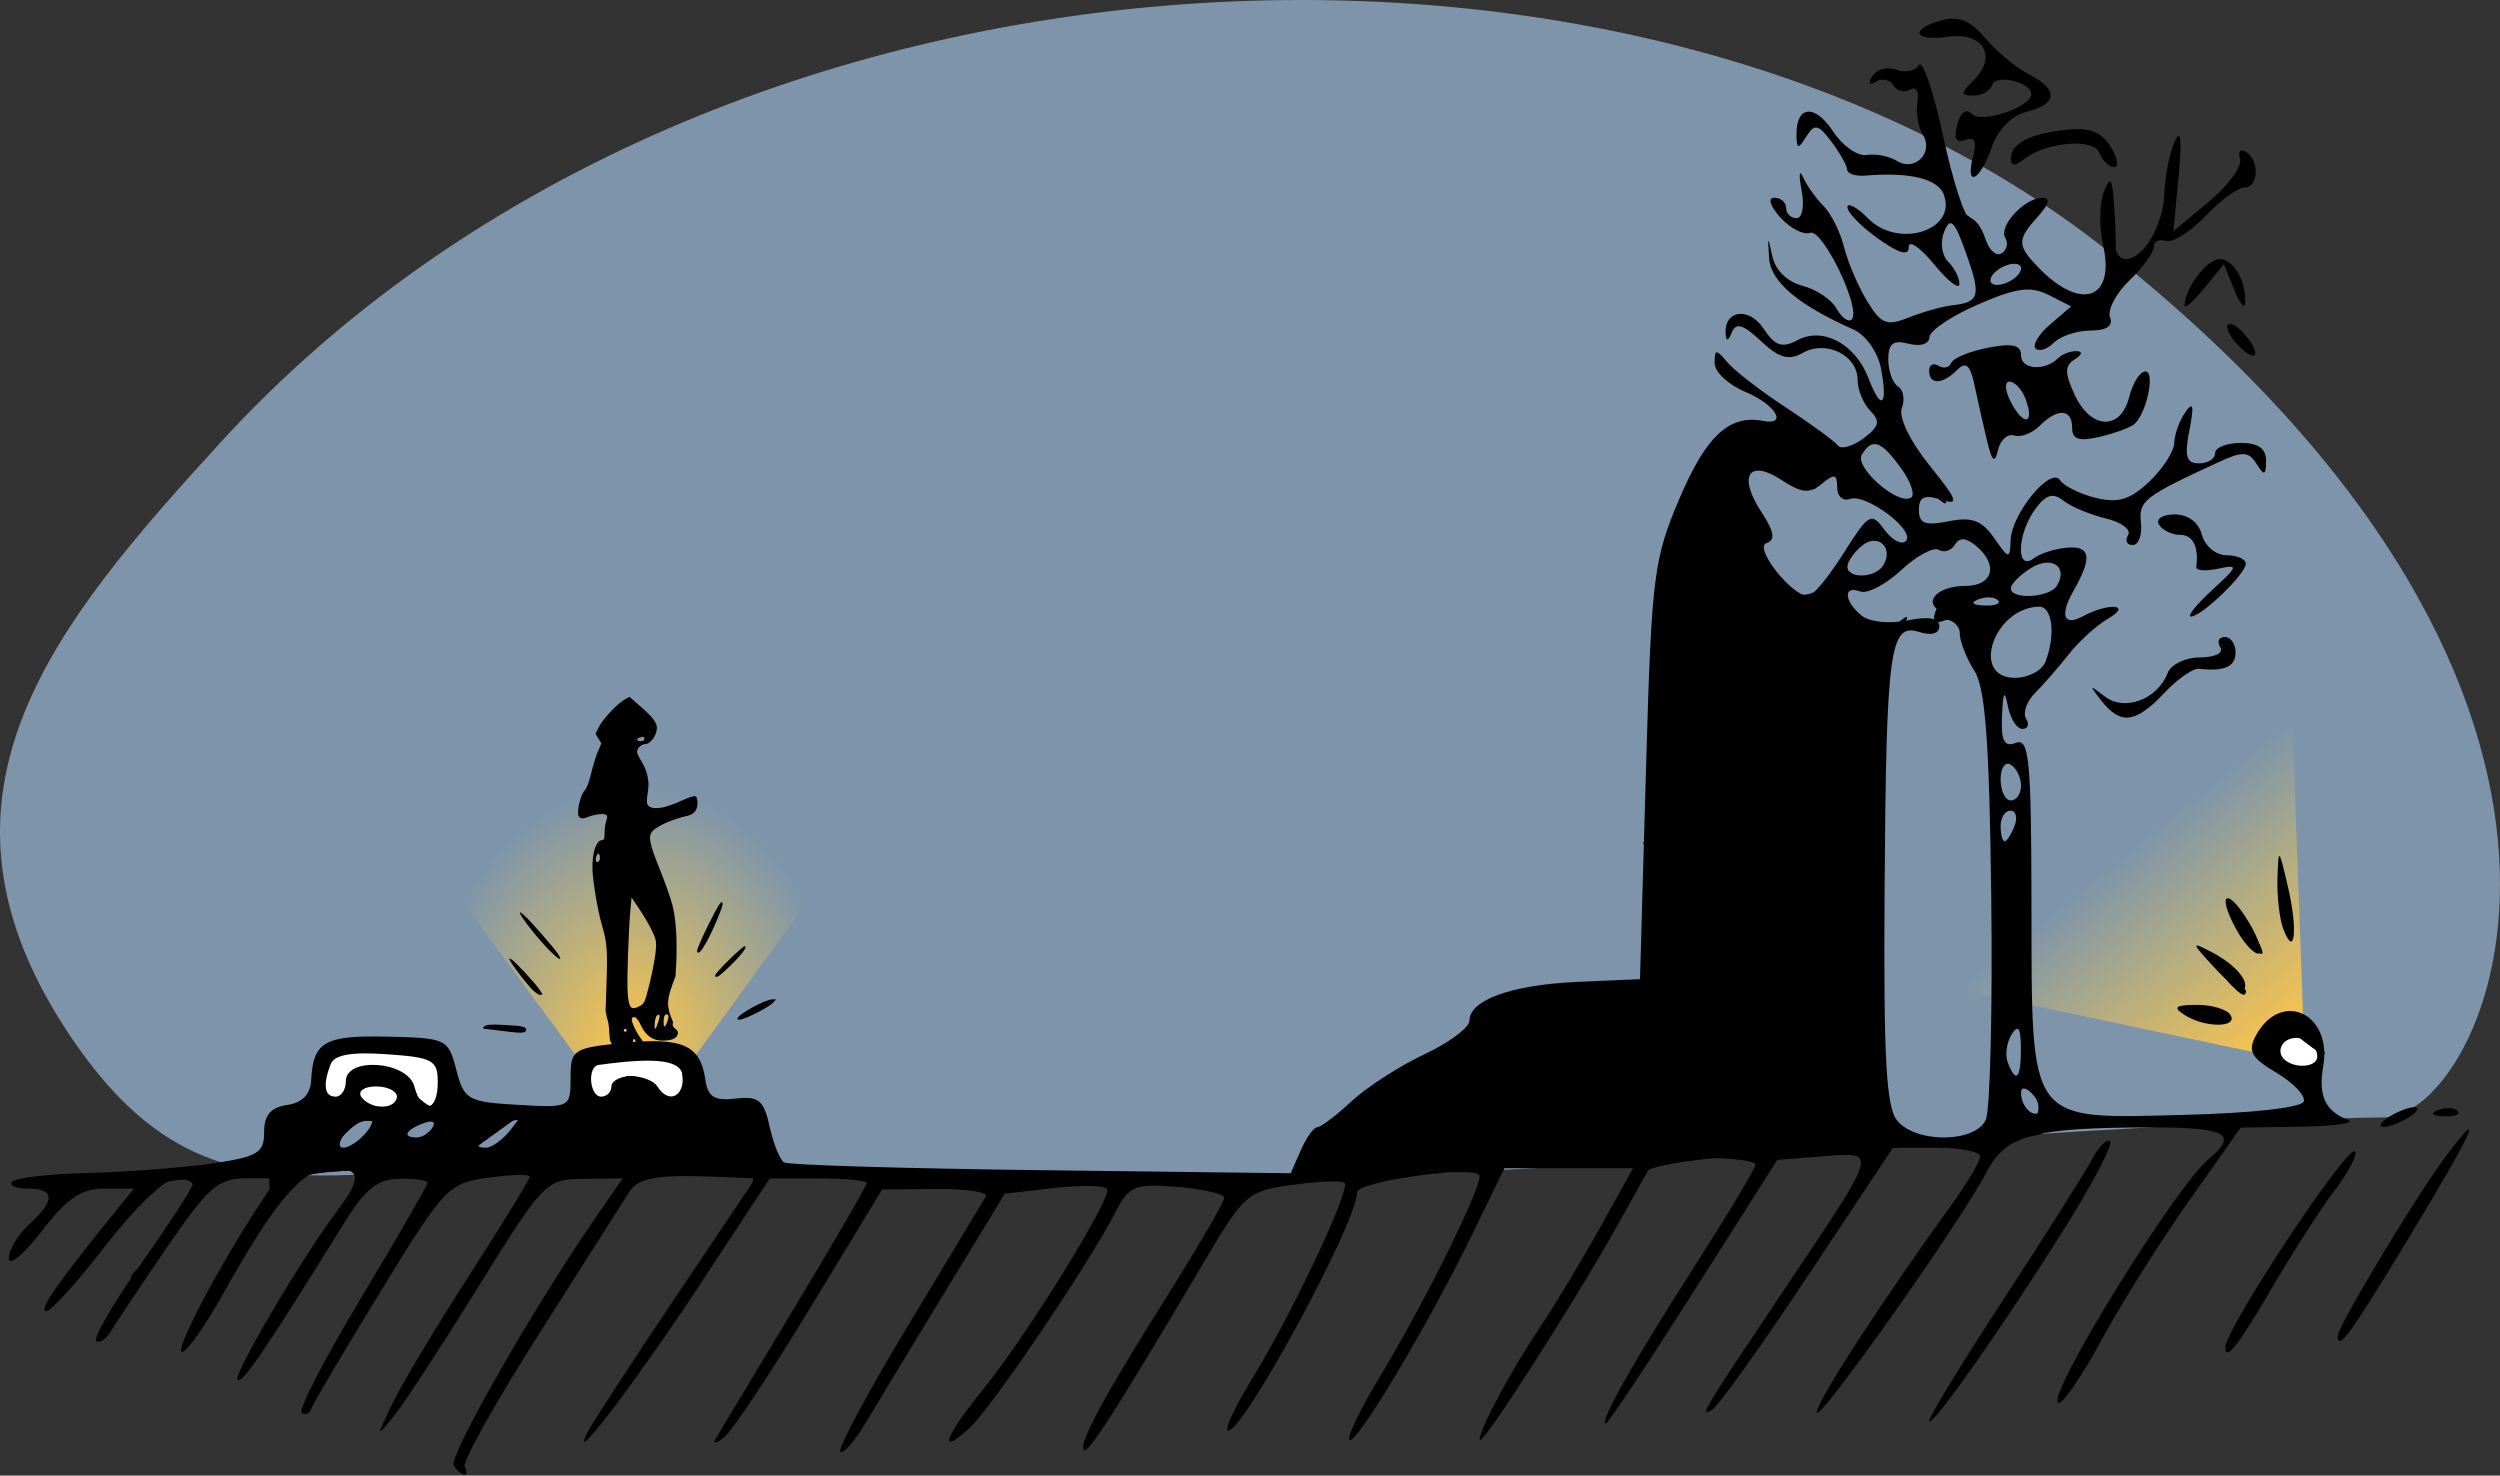 <?xml version="1.0" encoding="UTF-8" standalone="no"?>
<svg
   xmlns:dc="http://purl.org/dc/elements/1.1/"
   xmlns:cc="http://creativecommons.org/ns#"
   xmlns:rdf="http://www.w3.org/1999/02/22-rdf-syntax-ns#"
   xmlns:svg="http://www.w3.org/2000/svg"
   xmlns="http://www.w3.org/2000/svg"
   xmlns:xlink="http://www.w3.org/1999/xlink"
   xmlns:sodipodi="http://sodipodi.sourceforge.net/DTD/sodipodi-0.dtd"
   xmlns:inkscape="http://www.inkscape.org/namespaces/inkscape"
   version="1.1"
   id="svg2"
   viewBox="0 0 1050.692 620.159"
   height="175.023mm"
   width="296.529mm"
   inkscape:version="0.91 r13725"
   sodipodi:docname="grande-config.svg"
   inkscape:export-filename="/Users/julienlafosse/Documents/Travail/2015-2016/Foule Complexe/Plaquette Step up/grandeconfig5.png"
   inkscape:export-xdpi="300"
   inkscape:export-ydpi="300">
  <rect x="0" y="0" width="1050.692" height="620.159" fill="#333333" stroke="none"/>
  <sodipodi:namedview
     pagecolor="#ffffff"
     bordercolor="#666666"
     borderopacity="1"
     objecttolerance="10"
     gridtolerance="10"
     guidetolerance="10"
     inkscape:pageopacity="0"
     inkscape:pageshadow="2"
     inkscape:window-width="1280"
     inkscape:window-height="980"
     id="namedview10"
     showgrid="false"
     inkscape:zoom="0.52"
     inkscape:cx="582.71516"
     inkscape:cy="403.73744"
     inkscape:window-x="1"
     inkscape:window-y="0"
     inkscape:window-maximized="0"
     inkscape:current-layer="layer3"
     fit-margin-top="0"
     fit-margin-left="0"
     fit-margin-right="0"
     fit-margin-bottom="0" />
  <defs
     id="defs4">
    <linearGradient
       inkscape:collect="always"
       id="linearGradient4158">
      <stop
         style="stop-color:#ffc448;stop-opacity:1"
         offset="0"
         id="stop4160" />
      <stop
         style="stop-color:#f7d150;stop-opacity:0"
         offset="1"
         id="stop4162" />
    </linearGradient>
    <linearGradient
       inkscape:collect="always"
       id="linearGradient4175">
      <stop
         style="stop-color:#000000;stop-opacity:0"
         offset="0"
         id="stop4177" />
      <stop
         style="stop-color:#000000;stop-opacity:0"
         offset="1"
         id="stop4179" />
    </linearGradient>
    <linearGradient
       inkscape:collect="always"
       xlink:href="#linearGradient4158"
       id="linearGradient4163"
       x1="970.781"
       y1="495.881"
       x2="903.489"
       y2="412.311"
       gradientUnits="userSpaceOnUse" />
    <radialGradient
       inkscape:collect="always"
       xlink:href="#linearGradient4175"
       id="radialGradient4181"
       cx="46.144"
       cy="373.817"
       fx="46.144"
       fy="373.817"
       r="90.315"
       gradientTransform="matrix(0.665,0.036,-0.036,0.667,111.761,138.409)"
       gradientUnits="userSpaceOnUse" />
    <radialGradient
       inkscape:collect="always"
       xlink:href="#linearGradient4158"
       id="radialGradient4183"
       cx="272.279"
       cy="526.255"
       fx="272.279"
       fy="526.255"
       r="91.041"
       gradientTransform="matrix(0.968,0.026,-0.033,1.222,26.012,-151.012)"
       gradientUnits="userSpaceOnUse" />
  </defs>
  <g
     inkscape:groupmode="layer"
     id="layer3"
     inkscape:label="color"
     transform="translate(-6.368,-57.528)">
    <path
       style="fill:#7d94ab;fill-opacity:1;fill-rule:evenodd;stroke:none;stroke-width:1px;stroke-linecap:butt;stroke-linejoin:miter;stroke-opacity:1"
       d="m 236.999,548.604 c 100.423,0 273.151,10.712 453.913,-2.678 124.364,-9.212 271.792,-18.714 317.337,-18.746 42.907,-0.03 125,-172.971 -116.432,-364.466 C 691.724,4.008 303.036,20.134 98.907,243.632 29.452,319.677 -29.795,390.275 32.864,488.305 c 56.594,88.542 110.626,57.234 204.135,60.299 z"
       id="path4333"
       inkscape:connector-curvature="0"
       sodipodi:nodetypes="csssssc"
       inkscape:export-xdpi="300"
       inkscape:export-ydpi="300" />
    <path
       style="fill:#ffffff;fill-opacity:1;fill-rule:evenodd;stroke:#000000;stroke-width:1px;stroke-linecap:butt;stroke-linejoin:miter;stroke-opacity:1"
       d="m 131.016,528.854 c 0,0 9.358,-4.011 10.695,-12.032 1.337,-8.021 -1.337,-18.717 6.684,-18.717 8.021,0 42.781,1.337 42.781,1.337 l 6.684,22.727 54.813,4.011 0,-22.727 22.727,-4.011 20.053,4.011 6.684,22.727 -117.647,0 -41.444,1.337 z"
       id="path4153"
       inkscape:connector-curvature="0" />
    <path
       style="fill:url(#linearGradient4163);fill-opacity:1;fill-rule:evenodd;stroke:none;stroke-width:1px;stroke-linecap:butt;stroke-linejoin:miter;stroke-opacity:1"
       d="m 958.557,500.779 20.892,7.63 2.753,-10.829 -7.894,-12.399 -4.819,-132.745 -149.97,118.933 z"
       id="path4155"
       inkscape:connector-curvature="0"
       sodipodi:nodetypes="ccccccc" />
    <path
       style="fill:url(#radialGradient4183);fill-opacity:1;fill-rule:evenodd;stroke:url(#radialGradient4181);stroke-width:1px;stroke-linecap:butt;stroke-linejoin:miter;stroke-opacity:1"
       d="m 250.001,503.255 c 0,0 7.853,-3.927 22.251,-3.927 14.398,0 24.869,3.927 24.869,3.927 l 66.754,-91.624 c 0,0 -62.828,-31.414 -99.477,-31.414 -36.649,0 -81.152,32.723 -81.152,32.723 z"
       id="path4165"
       inkscape:connector-curvature="0" />
    <g
       id="layer1-6"
       inkscape:label="Calque 1"
       transform="matrix(0.62,0,0,0.62,195.694,343.384)">
      <path
         sodipodi:nodetypes="csssssssssccsssssssssssscccsscsssssssssssssscccscccsssssssssssssssssscsssccssccsssssssssssscssscssssccsssssssssssss"
         inkscape:connector-curvature="0"
         id="path4240"
         d="m 150.882,231.737 c -0.572,2.322 -0.268,3.222 1.55,4.593 1.683,1.27 2.081,2.27 1.557,3.919 -0.875,2.758 -4.269,4.1 -10.365,4.1 -6.537,0 -11.258,-3.385 -14.614,-10.48 -2.449,-5.177 -4.634,-6.815 -6.045,-4.531 -0.813,1.316 2.685,9.086 6.117,13.585 3.325,4.359 2.572,6.293 -3.201,8.225 -5.123,1.715 -10.363,0.731 -14.499,-2.721 -3.142,-2.623 -3.367,-3.236 -3.745,-10.185 -0.221,-4.067 -0.857,-7.956 -1.413,-8.644 l -1.073,-5.334 0.684,-20.747 c 0.688,-20.859 0.221,-26.175 -3.35,-38.169 -2.715,-9.118 -6.202,-30.288 -6.26,-38 -0.077,-10.364 2.46,-18.309 6.01,-18.82 1.943,-0.279 2.223,-0.922 2.223,-5.101 0,-2.63 0.511,-6.247 1.135,-8.038 0.911,-2.613 0.861,-3.435 -0.25,-4.16 -1.652,-1.077 -8.053,-0.207 -12.774,1.737 -3.97,1.634 -6.111,0.516 -6.111,-3.192 0,-4.961 2.291,-12.637 4.474,-14.993 1.487,-1.605 3.046,-5.697 4.455,-11.701 1.192,-5.078 3.235,-11.708 4.538,-14.733 l 2.37,-5.5 -1.994,-3.24 -1.994,-3.24 2.325,-4.727 c 2.574,-5.234 12.552,-15.808 17.518,-18.565 l 3.192,-1.772 7.473,6.518 c 9.815,8.56 12.101,12.206 10.741,17.13 -1.259,4.559 -4.741,8.397 -7.619,8.397 -2.492,0 -5.481,2.887 -5.481,5.294 0,0.9 1.312,3.705 2.915,6.233 3.753,5.918 5.525,13.318 4.624,19.309 -1.401,9.312 -1.24,10.513 1.59,11.884 3.665,1.775 11.371,0.176 21.061,-4.371 4.23,-1.985 8.392,-3.339 9.25,-3.01 1.056,0.405 1.559,1.901 1.559,4.63 0,4.605 -2.367,7.63 -6.725,8.595 -10.002,2.213 -20.499,6.808 -23.736,10.389 -3.111,3.442 -2.21,8.274 4.77,25.59 3.538,8.776 7.431,19.782 8.653,24.457 2.88,11.024 3.614,27.857 2.113,48.421 -5.783,15.044 -6.895,19.114 -1.651,30.967 z m -25.821,11.883 c -1.017,-1.017 -1.855,0.514 -1.021,1.863 0.63,1.019 0.866,1.02 1.204,0.004 0.232,-0.695 0.149,-1.535 -0.183,-1.867 z m -5.604,-6.271 c 0,-0.55 -0.45,-1 -1,-1 -0.55,0 -1,0.45 -1,1 0,0.55 0.45,1 1,1 0.55,0 1,-0.45 1,-1 z m 21.318,-5.421 c 1.594,-4.679 1.241,-6.288 -0.976,-4.448 -1.174,0.974 -2.007,8.869 -0.936,8.869 0.223,0 1.084,-1.989 1.912,-4.421 z m 6.485,-1.307 c 0.662,-1.985 0.715,-3.452 0.136,-3.809 -1.821,-1.126 -2.94,0.699 -2.94,4.796 0,4.534 1.09,4.15 2.804,-0.987 z m -18.829,-9.759 c 2.188,-1.131 3.23,-2.746 4.356,-6.75 3.022,-10.743 5.834,-24.34 6.38,-30.86 0.505,-6.026 0.254,-7.381 -2.44,-13.137 -1.652,-3.53 -5.473,-10.107 -8.492,-14.615 l -5.488,-8.197 -0.685,7.273 c -1.372,14.556 -2.566,49.473 -1.959,57.273 0.837,10.757 2.169,12.198 8.328,9.013 z m -27.337,-99.013 c 0.317,-0.825 0.278,-2.275 -0.085,-3.222 -0.566,-1.475 -0.794,-1.511 -1.592,-0.25 -1.251,1.978 -1.209,4.972 0.07,4.972 0.567,0 1.29,-0.675 1.607,-1.5 z m 30.362,-82 c 0,-1.614 -0.916,-1.853 -3.418,-0.893 -2.434,0.934 -1.875,2.393 0.918,2.393 1.556,0 2.5,-0.567 2.5,-1.5 z M 38.957,238.238 c -3.85,-0.493 -9.463,-1.165 -12.474,-1.493 -5.118,-0.557 -5.345,-0.693 -3.5,-2.09 1.584,-1.2 4.147,-1.389 12.974,-0.96 12.866,0.625 15.716,1.284 15.29,3.534 -0.374,1.972 -3.055,2.193 -12.29,1.009 z m 155.5,-8.729 c 0,-2.728 18.942,-13.159 23.896,-13.159 l 2.453,0 -2.281,2.428 c -2.46,2.618 -16.82,10.137 -21.317,11.162 -1.661,0.379 -2.75,0.208 -2.75,-0.431 z M 54.656,208.949 c -4.178,-4.532 -12.611,-15.633 -14.361,-18.903 -0.872,-1.63 -0.752,-1.721 1.018,-0.774 2.434,1.303 16.72,16.78 19.411,21.029 1.911,3.019 1.911,3.048 -0.041,3.048 -1.084,0 -3.796,-1.98 -6.027,-4.4 z M 179.457,199.996 c 0,-1.57 18.384,-19.647 19.981,-19.647 2.211,0 -1.977,5.679 -9.772,13.25 -7.83,7.605 -10.209,9.096 -10.209,6.397 z M 65.888,181.942 C 52.91,168.317 40.437,150.212 51.059,160.418 c 4.741,4.555 19.621,21.702 21.88,25.213 3.686,5.729 0.165,3.887 -7.051,-3.689 z m 101.239,1.988 c -0.31,-0.809 3.018,-8.696 7.395,-17.526 7.315,-14.755 9.935,-18.578 9.935,-14.498 0,2.276 -6.643,17.964 -10.628,25.098 -4.027,7.209 -5.865,9.109 -6.703,6.925 z"
         style="fill:#000000" />
    </g>
    <ellipse
       style="fill:#ffffff;fill-opacity:1"
       id="path4160"
       cx="972.564"
       cy="500.447"
       rx="9.255"
       ry="7.867" />
  </g>
  <g
     inkscape:groupmode="layer"
     id="layer2"
     inkscape:label="tracé"
     transform="translate(-6.368,-57.528)">
    <g
       transform="matrix(4.293,0,0,4.293,-1404.187,-3306.968)"
       id="layer1">
      <g
         id="g4398"
         transform="translate(-2,-1)">
        <path
           style="fill-opacity:1"
           d="m 374.997,928.188 c -0.531,-0.859 7.63,-15.174 13.605,-23.861 l 2.923,-4.25 -3.798,0.046 c -3.729,0.045 -3.915,0.235 -10.298,10.528 -3.575,5.765 -7.31,11.482 -8.299,12.704 -1.745,2.156 -1.749,2.117 -0.116,-1.278 0.926,-1.925 4.323,-7.591 7.549,-12.591 3.226,-5 5.866,-9.306 5.866,-9.567 0,-0.262 -1.827,-0.221 -4.06,0.091 -3.916,0.547 -4.288,0.939 -10.497,11.067 -3.54,5.775 -6.601,10.95 -6.803,11.5 -0.202,0.55 -0.638,0.753 -0.97,0.45 -0.332,-0.302 2.307,-5.394 5.863,-11.316 3.557,-5.921 6.466,-10.961 6.466,-11.2 0,-0.239 -1.238,-0.418 -2.75,-0.398 -2.133,0.028 -3.336,0.982 -5.362,4.25 -7.743,12.49 -10.049,15.886 -10.487,15.447 -0.478,-0.478 6.311,-11.991 9.801,-16.619 2.412,-3.198 2.267,-4.115 -0.651,-4.115 -2.747,0 -5.447,3.141 -10.532,12.25 -1.765,3.163 -3.592,5.75 -4.06,5.75 -0.802,0 3.504,-8.22 7.465,-14.25 l 1.806,-2.75 -3.062,0 c -2.657,0 -3.672,0.892 -7.678,6.75 -2.539,3.712 -5.014,7.412 -5.499,8.221 -0.485,0.809 -1.127,1.227 -1.425,0.928 -0.299,-0.299 1.702,-3.73 4.446,-7.624 2.744,-3.895 4.989,-7.35 4.989,-7.678 0,-0.328 -0.787,-0.58 -1.75,-0.56 -0.963,0.02 -3.994,2.945 -6.738,6.5 -2.743,3.555 -5.361,6.463 -5.818,6.463 -0.82,0 0.816,-2.411 5.937,-8.75 l 2.625,-3.25 -2.914,0 c -2.242,0 -3.656,0.965 -6.128,4.182 -1.768,2.3 -3.214,3.495 -3.214,2.655 0,-0.84 0.9,-2.341 2,-3.337 2.59,-2.344 2.535,-3.5 -0.167,-3.5 -1.192,0 -1.859,-0.308 -1.483,-0.684 0.376,-0.376 3.713,-0.756 7.417,-0.844 3.703,-0.088 9.096,-0.498 11.983,-0.91 4.621,-0.66 5.25,-1.03 5.25,-3.087 0,-1.662 0.65,-2.429 2.25,-2.656 1.478,-0.21 2.287,-1.045 2.357,-2.434 0.19,-3.761 1.306,-4.398 7.46,-4.259 5.775,0.131 5.967,0.223 6.748,3.254 0.755,2.931 1.117,3.137 5.995,3.421 5.14,0.299 5.191,0.274 5.191,-2.623 0,-2.796 0.231,-2.948 5.25,-3.444 5.705,-0.564 7.462,0.23 7.94,3.587 0.243,1.71 0.881,2.111 2.968,1.868 2.25,-0.262 2.76,0.158 3.327,2.739 0.368,1.676 1.006,3.256 1.418,3.511 0.412,0.255 11.74,0.597 25.173,0.761 l 24.424,0.299 0.987,-2.25 c 0.543,-1.238 1.265,-2.25 1.604,-2.25 0.339,0 1.85,-1.142 3.356,-2.539 1.507,-1.396 4.722,-3.471 7.146,-4.61 2.424,-1.139 4.407,-2.621 4.407,-3.292 0,-2.027 4.152,-3.514 10.597,-3.794 l 6.097,-0.265 0.582,-20.35 c 0.55,-19.216 0.733,-20.705 3.293,-26.727 2.595,-6.106 4.868,-8.211 8.18,-7.575 2.478,0.476 1.183,-1.633 -1.75,-2.848 -1.65,-0.683 -3,-1.949 -3,-2.812 0,-1.386 0.147,-1.395 1.25,-0.076 0.688,0.821 3.275,2.819 5.75,4.438 2.475,1.62 4.752,3.284 5.059,3.698 0.307,0.414 1.432,0.108 2.5,-0.68 1.556,-1.148 1.693,-1.684 0.691,-2.7 -0.688,-0.697 -1.25,-2.061 -1.25,-3.032 0,-2.419 -3.066,-3.938 -5.359,-2.654 -1.394,0.78 -2.335,0.515 -4.116,-1.158 -1.729,-1.625 -2.442,-1.837 -2.838,-0.846 -0.35,0.875 -0.555,0.92 -0.608,0.132 -0.154,-2.325 2.28,-2.654 3.709,-0.502 1.133,1.707 1.816,1.94 3.319,1.136 2.506,-1.341 5.681,0.37 6.969,3.757 1.239,3.258 1.917,2.682 1.205,-1.024 -0.299,-1.556 -1.494,-3.247 -2.662,-3.765 -5.446,-2.417 -8.127,-4.678 -8.283,-6.986 -0.151,-2.235 -0.126,-2.249 0.319,-0.176 0.285,1.329 1.483,2.499 2.927,2.862 1.344,0.337 2.854,1.347 3.356,2.243 0.502,0.897 1.17,1.372 1.485,1.057 0.976,-0.976 -2.853,-8.932 -4.079,-8.476 -0.636,0.237 -1.943,-0.439 -2.905,-1.502 -1.012,-1.118 -1.262,-1.933 -0.594,-1.933 0.635,0 1.155,0.45 1.155,1 0,0.55 0.459,1 1.019,1 0.572,0 0.789,-1.206 0.494,-2.75 -0.289,-1.512 -0.225,-2.083 0.142,-1.268 0.367,0.815 1.269,2.084 2.004,2.82 0.736,0.736 1.64,2.544 2.009,4.018 0.369,1.474 1.385,3.856 2.257,5.293 1.372,2.259 1.924,2.477 4.081,1.613 1.372,-0.549 3.282,-1.087 4.244,-1.195 2.702,-0.303 2.864,-0.91 1.362,-5.118 -1.137,-3.185 -1.534,-3.575 -2.137,-2.095 -0.418,1.025 -0.247,2.311 0.393,2.95 0.623,0.623 1.117,1.605 1.097,2.183 -0.02,0.578 -1.143,-0.3 -2.495,-1.95 -1.352,-1.65 -2.461,-2.407 -2.464,-1.682 -0.003,0.91 -0.933,0.657 -3.005,-0.818 -1.65,-1.175 -3,-2.556 -3,-3.068 0,-0.513 0.923,-0.009 2.051,1.119 2.977,2.977 8.72,1.121 7.375,-2.384 -0.59,-1.539 -3.352,-2.2 -7.676,-1.837 -0.963,0.081 -1.764,-0.186 -1.782,-0.592 -0.018,-0.406 -0.71,-1.636 -1.539,-2.733 -1.293,-1.711 -1.642,-1.783 -2.453,-0.5 -0.811,1.283 -0.947,1.255 -0.961,-0.196 -0.026,-2.855 1.807,-3.009 3.581,-0.302 0.926,1.414 2.409,2.452 3.294,2.307 0.885,-0.145 2.211,0.113 2.947,0.574 1.753,1.099 3.649,-0.797 2.551,-2.551 -0.461,-0.735 -0.7,-2.174 -0.531,-3.196 0.174,-1.057 -0.13,-1.589 -0.706,-1.234 -0.557,0.344 -1.299,0.161 -1.65,-0.407 -0.351,-0.568 -1.127,-0.731 -1.724,-0.362 -0.669,0.414 -0.796,0.202 -0.33,-0.552 0.416,-0.672 1.462,-0.952 2.325,-0.621 0.863,0.331 1.863,0.126 2.223,-0.457 0.36,-0.582 1.43,2.552 2.379,6.966 0.948,4.414 2.122,8.025 2.608,8.025 0.486,0 1.172,0.907 1.523,2.015 0.352,1.108 1.064,1.752 1.584,1.431 0.519,-0.321 0.683,-1.006 0.364,-1.522 -0.694,-1.123 1.897,-3.923 3.631,-3.923 0.812,0 0.668,0.617 -0.429,1.829 -2.078,2.296 -2.068,2.831 0.095,5.053 4.131,4.245 7.477,3.058 6.284,-2.231 -0.396,-1.757 -0.373,-4.085 0.052,-5.173 0.654,-1.675 0.808,-1.518 1.001,1.022 0.125,1.65 0.207,3.562 0.181,4.25 -0.025,0.688 0.416,1.25 0.982,1.25 1.735,0 3.68,-3.339 3.788,-6.5 0.056,-1.65 0.506,-3.9 0.999,-5 0.604,-1.347 0.73,-0.24 0.386,3.386 l -0.511,5.386 3.471,-2.886 c 1.909,-1.587 3.284,-3.472 3.055,-4.188 -0.229,-0.716 0.028,-1.027 0.572,-0.691 1.363,0.842 1.247,3.493 -0.153,3.493 -0.628,0 -2.349,1.264 -3.825,2.808 -1.476,1.545 -3.212,2.632 -3.858,2.417 -0.646,-0.215 -1.175,0.049 -1.175,0.587 0,0.538 -1.077,2.015 -2.393,3.281 -1.316,1.267 -2.168,2.889 -1.893,3.605 0.325,0.847 -0.341,1.302 -1.907,1.302 -1.324,0 -2.939,0.532 -3.59,1.183 -0.651,0.651 -1.459,0.908 -1.795,0.572 -0.336,-0.336 0.31,-1.401 1.436,-2.365 l 2.047,-1.753 -2.202,-1.12 c -1.761,-0.896 -3.151,-0.709 -6.929,0.932 -2.6,1.128 -4.737,2.572 -4.75,3.208 -0.013,0.661 -0.881,0.932 -2.024,0.633 -1.521,-0.398 -2,-0.031 -2,1.535 0,1.132 0.43,2.324 0.956,2.649 0.526,0.325 0.694,1.275 0.373,2.11 -0.339,0.883 0.783,3.218 2.68,5.579 2.832,3.524 2.981,3.97 1.127,3.382 -1.607,-0.51 -2.136,-0.259 -2.136,1.014 0,1.335 0.614,1.57 2.907,1.111 2.266,-0.453 3.247,-0.095 4.448,1.625 1.479,2.118 1.544,2.126 1.626,0.206 0.112,-2.616 3.934,-7.237 4.839,-5.851 0.374,0.573 1.95,1.353 3.501,1.733 2.179,0.534 3.37,0.17 5.233,-1.596 1.327,-1.258 2.427,-2.962 2.445,-3.787 0.018,-0.825 0.503,-2.175 1.078,-3 0.778,-1.116 0.881,-0.667 0.405,1.75 -0.505,2.565 -0.307,3.25 0.939,3.25 0.869,0 1.579,-0.45 1.579,-1 0,-0.55 1.125,-1 2.5,-1 1.72,0 2.495,0.546 2.485,1.75 -0.013,1.453 -0.171,1.503 -0.935,0.296 -0.775,-1.226 -1.361,-1.25 -3.735,-0.154 -7.319,3.38 -7.813,3.767 -7.577,5.929 0.131,1.198 -0.233,2.178 -0.809,2.178 -0.576,0 -0.777,-0.437 -0.447,-0.971 0.33,-0.534 -0.656,-1.271 -2.191,-1.638 -1.535,-0.367 -3.402,-1.151 -4.149,-1.742 -1.017,-0.804 -1.708,-0.596 -2.75,0.829 -1.798,2.458 -1.906,6.155 -0.142,4.82 0.688,-0.52 2.237,-0.995 3.443,-1.056 2.137,-0.108 2.254,1.045 0.431,4.257 -1.351,2.379 -0.952,3.479 0.901,2.487 2.599,-1.391 4.907,-1.175 2.475,0.231 -1.1,0.636 -2.822,2.2 -3.827,3.475 -1.005,1.275 -2.496,2.987 -3.314,3.805 -0.818,0.818 -1.207,1.94 -0.864,2.495 0.343,0.554 0.178,1.008 -0.367,1.008 -0.544,0 -1.184,-1.012 -1.423,-2.25 -0.317,-1.644 -0.47,-1.383 -0.57,0.969 -0.105,2.481 0.207,3.087 1.364,2.643 1.295,-0.497 1.503,1.659 1.522,15.781 0.029,21.704 -0.461,21.027 14.927,20.642 6.661,-0.167 11.53,-0.712 11.729,-1.314 0.188,-0.566 -1.015,-1.83 -2.672,-2.809 -2.451,-1.448 -2.831,-2.12 -2.037,-3.604 2.44,-4.559 7.529,-2.258 6.609,2.988 -0.501,2.856 0.206,4.38 2.422,5.224 0.825,0.314 -1.2,0.614 -4.5,0.666 l -6,0.095 -5.102,7.234 c -2.806,3.979 -6.622,10.046 -8.481,13.484 -1.858,3.438 -3.758,6.25 -4.222,6.25 -1.655,0 11.321,-21.109 14.699,-23.913 2.915,-2.419 1.689,-3.087 -5.645,-3.076 -11.577,0.018 -14.24,0.736 -16.109,4.348 -2.517,4.863 -16.641,24.844 -16.641,23.541 0,-1.063 6.307,-10.774 13.184,-20.3 1.549,-2.145 2.816,-4.283 2.816,-4.75 0,-0.467 -1.921,-0.85 -4.27,-0.85 l -4.27,0 -8.285,12.475 c -4.557,6.861 -8.78,12.781 -9.385,13.155 -1.389,0.858 -1.093,0.367 7.39,-12.285 8.921,-13.305 8.821,-12.938 3.402,-12.507 l -4.445,0.354 -8.198,12.905 c -4.509,7.098 -8.376,12.905 -8.594,12.905 -0.713,0 2.769,-6.163 8.767,-15.515 3.238,-5.049 5.888,-9.474 5.888,-9.833 0,-0.359 -2.211,-0.652 -4.914,-0.652 l -4.914,0 -3.772,6.75 c -4.315,7.721 -13.4,21.843 -13.4,20.829 0,-1.069 3.029,-6.701 5.957,-11.079 1.472,-2.2 4.112,-6.588 5.868,-9.75 l 3.192,-5.75 -6.294,0 -6.294,0 -3.292,6.75 c -4.263,8.743 -11.272,20.449 -11.88,19.841 -0.261,-0.261 1.106,-3.088 3.037,-6.282 4.497,-7.441 10.237,-19.124 9.654,-19.651 -1.006,-0.911 -11.949,0.66 -11.95,1.716 -0.002,3.018 -11.622,24.336 -12.686,23.273 -0.236,-0.236 0.923,-2.627 2.576,-5.312 3.777,-6.139 9.495,-18.284 8.892,-18.887 -0.25,-0.25 -2.528,-0.17 -5.062,0.178 -4.416,0.605 -4.772,0.908 -8.522,7.253 -8.458,14.309 -11.526,19.125 -11.926,18.725 -0.586,-0.586 1.764,-4.939 8.191,-15.176 3.046,-4.852 5.539,-9.138 5.539,-9.524 0,-0.386 -2.068,-0.867 -4.596,-1.068 -4.25,-0.338 -4.712,-0.141 -6.142,2.624 -2.652,5.128 -12.113,19.095 -14.237,21.017 -3.112,2.817 -2.406,0.829 1.354,-3.809 4.358,-5.376 12.66,-18.796 12.144,-19.631 -0.219,-0.354 -2.561,-0.394 -5.204,-0.09 l -4.807,0.553 -5.789,9.5 c -3.184,5.225 -6.692,11.019 -7.796,12.876 -1.104,1.857 -2.234,3.149 -2.512,2.871 -0.278,-0.278 2.715,-5.847 6.65,-12.376 3.935,-6.529 7.358,-12.208 7.605,-12.621 0.247,-0.412 -1.94,-0.731 -4.86,-0.709 l -5.309,0.041 -7,11.535 c -3.85,6.344 -7.649,12.063 -8.442,12.709 -0.793,0.646 -1.18,0.724 -0.86,0.174 0.32,-0.55 3.782,-6.308 7.692,-12.795 3.91,-6.487 7.11,-12 7.11,-12.25 0,-0.25 -2.138,-0.454 -4.75,-0.453 l -4.75,0.002 -6.742,10.248 c -6.261,9.517 -12.84,18.195 -11.181,14.748 0.397,-0.825 4.275,-6.787 8.618,-13.25 l 7.896,-11.75 -3.796,-0.158 c -5.716,-0.239 -7.67,0.091 -8.521,1.437 -0.425,0.672 -4.34,6.832 -8.699,13.689 -4.359,6.857 -7.708,12.819 -7.442,13.25 0.266,0.431 0.259,0.783 -0.016,0.783 -0.275,0 -0.747,-0.4 -1.049,-0.889 z m -8.569,-32.611 c 0.694,-0.837 0.803,-1.5 0.245,-1.5 -0.55,0 -1.56,0.675 -2.245,1.5 -0.694,0.837 -0.803,1.5 -0.245,1.5 0.55,0 1.56,-0.675 2.245,-1.5 z m 14.128,-0.25 c 1.27,-1.619 1.222,-1.64 -0.628,-0.283 -1.1,0.807 -2.188,1.594 -2.417,1.75 -0.229,0.156 0.053,0.283 0.628,0.283 0.574,0 1.662,-0.787 2.417,-1.75 z m -7.635,-0.239 c 0.35,-0.567 -0.051,-0.735 -0.941,-0.393 -1.732,0.665 -2.049,1.382 -0.611,1.382 0.518,0 1.216,-0.445 1.552,-0.989 z m 152.061,-0.761 c 0.422,-0.963 0.661,-10.75 0.529,-21.75 -0.182,-15.262 -0.576,-20.525 -1.661,-22.215 -0.782,-1.218 -1.422,-2.857 -1.422,-3.643 0,-0.786 -0.704,-1.698 -1.563,-2.028 -2.217,-0.851 -0.785,-2.614 2.122,-2.614 2.709,0 3.254,-2.08 1.03,-3.926 -0.981,-0.814 -1.611,-0.847 -2.069,-0.106 -0.362,0.586 -1.072,0.809 -1.577,0.497 -0.505,-0.312 -2.162,0.585 -3.681,1.994 -1.519,1.409 -3.325,2.346 -4.012,2.083 -1.668,-0.639 -1.596,0.926 0.107,2.339 0.78,0.647 2.693,0.859 4.5,0.497 2.118,-0.424 3.143,-0.24 3.143,0.564 0,0.731 -0.762,0.951 -1.967,0.568 -2.891,-0.918 -3.232,1.626 -3.392,25.337 -0.111,16.358 0.154,21.199 1.231,22.498 1.867,2.251 7.68,2.187 8.682,-0.095 z m 4.629,-2.467 c -0.718,-0.718 -1.183,-0.777 -1.183,-0.15 0,1.335 1.183,2.517 1.85,1.85 0.284,-0.284 -0.016,-1.049 -0.667,-1.7 z m -160.183,0.217 c 0,-0.55 -0.927,-1 -2.059,-1 -1.132,0 -1.781,0.45 -1.441,1 0.34,0.55 1.266,1 2.059,1 0.793,0 1.441,-0.45 1.441,-1 z m 4,-1.403 c 0,-2.171 -0.484,-2.437 -4.99,-2.75 -3.491,-0.242 -5.143,0.054 -5.5,0.985 -0.784,2.046 -0.611,3.168 0.49,3.168 0.55,0 1,-0.675 1,-1.5 0,-2.438 6.06,-1.986 6.71,0.5 0.728,2.782 2.29,2.507 2.29,-0.403 z m 17,0.403 c 0,-0.55 0.873,-1 1.941,-1 1.068,0 2.219,0.45 2.559,1 1.012,1.637 2.5,1.137 2.5,-0.839 0,-1.719 -2.373,-2.083 -8.25,-1.265 -1.136,0.158 -0.898,3.104 0.25,3.104 0.55,0 1,-0.45 1,-1 z m 137.985,-3.75 c -0.011,-2.001 -0.258,-2.366 -0.907,-1.341 -0.491,0.775 -0.661,2.013 -0.378,2.75 0.811,2.115 1.302,1.577 1.285,-1.409 z m 29.015,0.809 c 0,-1.35 -1.823,-2.286 -3.016,-1.549 -0.559,0.345 -0.757,1.047 -0.441,1.559 0.751,1.215 3.457,1.207 3.457,-0.01 z m -29.638,-22.559 c 0.317,-0.825 0.14,-1.5 -0.393,-1.5 -0.533,0 -0.969,0.675 -0.969,1.5 0,0.825 0.177,1.5 0.393,1.5 0.216,0 0.652,-0.675 0.969,-1.5 z m 0.638,-3.941 c 0,-0.793 -0.45,-1.719 -1,-2.059 -0.55,-0.34 -1,0.309 -1,1.441 0,1.132 0.45,2.059 1,2.059 0.55,0 1,-0.648 1,-1.441 z m 2.393,-12.141 c 1.013,-2.64 0.681,-5.42 -0.643,-5.386 -4.422,0.113 -6.74,6.968 -2.357,6.968 1.316,0 2.666,-0.712 3,-1.582 z m -4.664,-6.022 c -0.332,-0.332 -1.195,-0.368 -1.917,-0.079 -0.798,0.319 -0.561,0.556 0.604,0.604 1.054,0.043 1.645,-0.193 1.312,-0.525 z m -15.113,-4.58 c 2.472,-3.916 2.729,-4.065 4.002,-2.323 0.748,1.024 1.696,1.526 2.106,1.116 1.004,-1.004 -3.895,-4.692 -5.475,-4.122 -0.688,0.248 -1.25,-0.265 -1.25,-1.14 0,-1.299 -0.275,-1.363 -1.495,-0.35 -1.204,0.999 -1.973,0.928 -3.948,-0.366 -3.207,-2.101 -4.293,-0.402 -1.99,3.113 1.274,1.944 1.411,2.764 0.513,3.064 -1.275,0.425 2.472,5.193 4.082,5.193 0.447,0 2.002,-1.883 3.454,-4.184 z m 20.884,3.184 c 1.158,-1.874 -0.508,-3.012 -2.546,-1.739 -1.075,0.671 -1.954,1.562 -1.954,1.98 0,1.124 3.781,0.922 4.5,-0.241 z m -17,-2 c 1.081,-1.749 -0.522,-3.227 -2.089,-1.926 -0.776,0.644 -1.411,1.566 -1.411,2.049 0,1.206 2.738,1.11 3.5,-0.122 z m 1.751,-9.529 c -1.964,-2.7 -2.81,-2.995 -3.836,-1.334 -0.766,1.239 3.531,5.014 4.808,4.225 0.429,-0.265 -0.009,-1.566 -0.972,-2.89 z m 11.749,-19.547 c 0,-0.474 -0.675,-0.603 -1.5,-0.286 -0.825,0.317 -1.5,0.963 -1.5,1.437 0,0.474 0.675,0.603 1.5,0.286 0.825,-0.317 1.5,-0.963 1.5,-1.437 z m -9,112.806 c 0,-0.409 3.306,-5.803 7.346,-11.987 4.04,-6.184 7.902,-12.294 8.581,-13.579 0.679,-1.285 1.486,-2.085 1.792,-1.78 0.306,0.306 -1.791,4.282 -4.66,8.836 -6.176,9.802 -13.058,19.558 -13.058,18.51 z m 29,-7.186 c 0,-1.83 11.969,-19.909 12.697,-19.18 0.278,0.278 -0.623,1.997 -2.001,3.82 -1.378,1.824 -4.145,6.128 -6.149,9.566 -3.243,5.564 -4.547,7.226 -4.547,5.794 z m 11,-1.12 c 0,-0.922 7.61,-13.6 10.426,-17.369 4.202,-5.624 2.964,-2.861 -3.524,7.864 -5.62,9.291 -6.902,11.056 -6.902,9.504 z m 5,-21.424 c 0.825,-0.533 1.95,-0.969 2.5,-0.969 0.55,0 0.325,0.436 -0.5,0.969 -0.825,0.533 -1.95,0.969 -2.5,0.969 -0.55,0 -0.325,-0.436 0.5,-0.969 z m 4.812,-0.683 c 0.722,-0.289 1.584,-0.253 1.917,0.079 0.332,0.332 -0.258,0.569 -1.312,0.525 -1.165,-0.048 -1.402,-0.285 -0.604,-0.604 z m -24.812,-9.317 c -1.173,-0.758 -0.914,-0.973 1.191,-0.985 1.48,-0.008 2.969,0.435 3.309,0.985 0.789,1.277 -2.524,1.277 -4.5,0 z m 2.921,-4.64 c -2.308,-2.509 -2.318,-2.579 -0.226,-1.491 2.321,1.207 3.794,2.975 3.076,3.693 -0.236,0.236 -1.519,-0.755 -2.85,-2.202 z m 2.08,-3.859 c -1.924,-3.595 -0.731,-4.008 1.358,-0.471 0.965,1.633 1.355,2.969 0.866,2.969 -0.488,0 -1.489,-1.124 -2.225,-2.498 z m 4.683,0.116 c -0.376,-0.98 -0.638,-3.207 -0.583,-4.949 0.098,-3.086 0.124,-3.066 1.022,0.765 0.99,4.225 0.687,7.119 -0.439,4.185 z M 536.301,853.326 c -1.233,-1.572 -1.201,-1.615 0.314,-0.431 1.923,1.505 5.171,0.298 6.165,-2.292 0.322,-0.84 1.752,-1.528 3.177,-1.528 1.472,0 2.324,-0.432 1.972,-1 -0.34,-0.55 -0.141,-1 0.441,-1 0.582,0 1.059,0.675 1.059,1.5 0,1.41 -1.08,1.898 -3.573,1.615 -0.59,-0.067 -2.131,1.005 -3.424,2.382 -2.775,2.954 -4.261,3.136 -6.13,0.753 z m 10.822,-10.83 c 2.59,-2.382 2.636,-2.543 0.59,-2.103 -1.219,0.262 -2.178,0.186 -2.132,-0.17 0.26,-2.001 -0.32,-3.147 -1.594,-3.147 -0.793,0 -1.719,-0.45 -2.059,-1 -0.34,-0.55 0.351,-1 1.535,-1 1.312,0 2.357,0.781 2.676,2 0.289,1.107 1.364,2 2.406,2 1.036,0 1.883,0.372 1.883,0.826 0,1.001 -4.331,5.174 -5.37,5.174 -0.408,0 0.521,-1.161 2.064,-2.58 z m -22.034,-14.67 c -0.363,-1.512 -0.91,-3.94 -1.215,-5.395 -0.417,-1.986 -0.84,-2.36 -1.7,-1.5 -1.434,1.434 -2.745,1.475 -2.745,0.086 0,-0.582 0.412,-0.805 0.915,-0.494 0.503,0.311 1.066,0.184 1.25,-0.282 0.184,-0.466 1.798,-1.133 3.585,-1.481 2.409,-0.469 3.25,-0.275 3.25,0.753 0,1.392 2.338,1.559 3.638,0.259 0.383,-0.383 1.183,-0.689 1.779,-0.68 0.645,0.009 0.579,0.336 -0.164,0.807 -0.996,0.632 -0.996,1.332 0,3.477 1.583,3.408 4.504,3.518 5.336,0.201 0.345,-1.375 1.059,-2.5 1.586,-2.5 0.962,0 0.16,3.954 -1.038,5.121 -0.351,0.341 -1.875,0.913 -3.388,1.269 -2.078,0.49 -2.75,0.277 -2.75,-0.871 0,-1.874 -1.418,-1.958 -3.188,-0.189 -0.732,0.732 -1.851,1.157 -2.487,0.945 -0.636,-0.212 -1.348,0.427 -1.581,1.42 -0.322,1.371 -0.583,1.144 -1.084,-0.945 z m 3.757,-4.107 c -0.347,-0.904 -1.048,-1.643 -1.559,-1.643 -0.511,0 -0.426,0.938 0.188,2.086 1.273,2.379 2.323,2.04 1.371,-0.443 z m 20.733,-5.31 c -0.743,-0.806 -1.145,-1.671 -0.892,-1.923 0.252,-0.252 1.037,0.238 1.743,1.09 1.669,2.011 0.916,2.749 -0.851,0.833 z m -5.149,-3.788 c 0,-1.64 2.191,-4.545 3.428,-4.545 1.369,0 2.626,2.171 2.508,4.332 -0.035,0.643 -0.517,0.043 -1.072,-1.332 l -1.008,-2.5 -1.928,2.361 c -1.061,1.298 -1.928,2.056 -1.928,1.684 z m -20.69,-14.624 c 0.379,-1.449 0.146,-1.926 -0.77,-1.575 -0.903,0.347 -1.151,-0.118 -0.793,-1.487 0.324,-1.24 0.875,-1.637 1.459,-1.053 0.951,0.951 5.771,-0.673 5.786,-1.949 0.014,-1.164 -3.446,-1.995 -3.806,-0.914 -0.194,0.581 -1.022,1.057 -1.841,1.057 -1.3,0 -1.294,-0.194 0.041,-1.529 2.326,-2.326 0.886,-4.738 -2.529,-4.237 -3.382,0.496 -3.845,-0.732 -0.607,-1.614 1.626,-0.443 2.805,0.044 4.25,1.755 1.1,1.302 3.013,2.892 4.25,3.531 2.927,1.514 2.857,2.903 -0.184,3.666 -1.495,0.375 -2.825,1.733 -3.448,3.519 -1.154,3.311 -2.634,3.99 -1.807,0.829 z m 3.69,0.26 c 0,-1.494 1.798,-2.435 5.416,-2.834 2.265,-0.25 3.444,0.199 4.353,1.655 0.686,1.098 0.842,1.997 0.346,1.997 -0.496,0 -1.139,-0.619 -1.43,-1.376 -0.576,-1.5 -5.24,-1.103 -7.436,0.633 -0.836,0.661 -1.25,0.636 -1.25,-0.075 z"
           id="path4406"
           inkscape:connector-curvature="0" />
      </g>
      <path
         id="path3500"
         d="m 378.429,921.076 c 0.589,-1.1 1.295,-2 1.57,-2 0.275,0 0.018,0.9 -0.57,2 -0.589,1.1 -1.295,2 -1.57,2 -0.275,0 -0.018,-0.9 0.57,-2 z m 48.5,0 c 0.995,-1.1 2.035,-2 2.31,-2 0.275,0 -0.314,0.9 -1.31,2 -0.995,1.1 -2.035,2 -2.31,2 -0.275,0 0.314,-0.9 1.31,-2 z m 13.372,-1.5 c 0.54,-1.1 1.715,-2.9 2.61,-4 1.628,-2 1.628,-2 0.647,0 -0.54,1.1 -1.715,2.9 -2.61,4 -1.628,2 -1.628,2 -0.647,0 z m -77.872,-1.5 c 0.589,-1.1 1.295,-2 1.57,-2 0.275,0 0.018,0.9 -0.57,2 -0.589,1.1 -1.295,2 -1.57,2 -0.275,0 -0.018,-0.9 0.57,-2 z m 9,0 c 0.589,-1.1 1.295,-2 1.57,-2 0.275,0 0.018,0.9 -0.57,2 -0.589,1.1 -1.295,2 -1.57,2 -0.275,0 -0.018,-0.9 0.57,-2 z m 34,0 c 0.589,-1.1 1.295,-2 1.57,-2 0.275,0 0.018,0.9 -0.57,2 -0.589,1.1 -1.295,2 -1.57,2 -0.275,0 -0.018,-0.9 0.57,-2 z m 128.564,-0.293 c 0.376,-0.986 0.935,-1.541 1.243,-1.233 0.308,0.308 6.4e-4,1.115 -0.683,1.793 -0.988,0.98 -1.102,0.865 -0.56,-0.56 z m -152.564,-1.707 c 0.589,-1.1 1.295,-2 1.57,-2 0.275,0 0.018,0.9 -0.57,2 -0.589,1.1 -1.295,2 -1.57,2 -0.275,0 -0.018,-0.9 0.57,-2 z m 13.511,-1.377 c 0.945,-1.443 1.908,-2.623 2.139,-2.623 0.723,0 -1.605,3.854 -2.759,4.567 -0.604,0.373 -0.325,-0.502 0.62,-1.944 z m -19.818,-2.7 c 0.994,-1.692 2.446,-3.605 3.227,-4.25 0.781,-0.645 0.159,0.739 -1.383,3.077 -3.237,4.908 -4.514,5.72 -1.844,1.173 z m 10,-2 c 0.994,-1.692 2.446,-3.605 3.227,-4.25 0.781,-0.645 0.159,0.739 -1.383,3.077 -3.237,4.908 -4.514,5.72 -1.844,1.173 z m 25.307,0.077 c 0.589,-1.1 1.295,-2 1.57,-2 0.275,0 0.018,0.9 -0.57,2 -0.589,1.1 -1.295,2 -1.57,2 -0.275,0 -0.018,-0.9 0.57,-2 z m 12,0 c 0.589,-1.1 1.295,-2 1.57,-2 0.275,0 0.018,0.9 -0.57,2 -0.589,1.1 -1.295,2 -1.57,2 -0.275,0 -0.018,-0.9 0.57,-2 z m 95,-1 c 1.175,-1.65 2.361,-3 2.636,-3 0.275,0 -0.461,1.35 -1.636,3 -1.175,1.65 -2.361,3 -2.636,3 -0.275,0 0.461,-1.35 1.636,-3 z m -118.489,-0.377 c 0.945,-1.443 1.908,-2.623 2.139,-2.623 0.723,0 -1.605,3.854 -2.759,4.567 -0.604,0.373 -0.325,-0.502 0.62,-1.944 z m -55.511,0.999 c 0,-0.208 0.787,-0.995 1.75,-1.75 1.586,-1.244 1.621,-1.208 0.378,0.378 -1.306,1.666 -2.128,2.195 -2.128,1.372 z m 25,-1.622 c 0.589,-1.1 1.295,-2 1.57,-2 0.275,0 0.018,0.9 -0.57,2 -0.589,1.1 -1.295,2 -1.57,2 -0.275,0 -0.018,-0.9 0.57,-2 z m -27.5,-3 c 0.995,-1.1 2.035,-2 2.31,-2 0.275,0 -0.314,0.9 -1.31,2 -0.995,1.1 -2.035,2 -2.31,2 -0.275,0 0.314,-0.9 1.31,-2 z m 146.5,0 c 0.589,-1.1 1.295,-2 1.57,-2 0.275,0 0.018,0.9 -0.57,2 -0.589,1.1 -1.295,2 -1.57,2 -0.275,0 -0.018,-0.9 0.57,-2 z m 78,0 c 0.589,-1.1 1.295,-2 1.57,-2 0.275,0 0.018,0.9 -0.57,2 -0.589,1.1 -1.295,2 -1.57,2 -0.275,0 -0.018,-0.9 0.57,-2 z M 334.835,903.18 c 1.334,-1.474 1.424,-2.013 0.405,-2.421 -0.721,-0.289 -0.22,-0.56 1.113,-0.604 l 2.424,-0.079 -2.349,2.5 c -2.718,2.893 -4.16,3.439 -1.594,0.604 z m 68.037,-0.326 c 2.061,-2.943 1.963,-3.777 -0.443,-3.777 -1.1,0 -2,-0.45 -2,-1 0,-0.55 -0.477,-1 -1.059,-1 -0.582,0 -0.781,0.45 -0.441,1 0.689,1.115 0.171,1.14 -23,1.128 -14.643,-0.008 -16.127,0.156 -17.5,1.927 -1.392,1.796 -1.5,1.579 -1.5,-3.004 0,-4.306 0.251,-4.914 1.963,-4.745 1.435,0.142 2.143,-0.614 2.632,-2.806 l 0.669,-3 0.118,2.75 c 0.121,2.804 2.118,3.982 2.118,1.25 0,-0.825 0.436,-1.5 0.969,-1.5 0.533,0 0.71,0.675 0.393,1.5 -0.425,1.106 0.137,1.5 2.138,1.5 2.15,0 2.587,-0.363 2.105,-1.75 -0.58,-1.667 -0.545,-1.667 0.753,0 2.263,2.906 3.873,2.159 3.23,-1.5 l -0.571,-3.25 1.338,3.5 1.338,3.5 -3.367,0.312 c -2.014,0.186 -3.11,0.729 -2.726,1.35 0.371,0.601 -0.302,0.533 -1.601,-0.162 -1.881,-1.007 -2.546,-0.897 -4.129,0.686 -1.848,1.848 -1.847,1.886 0.048,1.886 1.064,0 1.771,-0.265 1.571,-0.589 -0.566,-0.916 6.85,-0.509 8.421,0.461 0.863,0.533 1.168,0.491 0.796,-0.111 -0.977,-1.581 3.065,-4.333 6.365,-4.333 1.676,0 2.796,0.408 2.488,0.906 -0.308,0.498 -1.365,0.696 -2.348,0.438 -1.045,-0.273 -2.603,0.46 -3.749,1.763 -1.95,2.219 -1.95,2.227 0.039,1.465 2.699,-1.034 4.528,-1.403 7.5,-1.512 1.489,-0.055 2.029,-0.391 1.335,-0.833 -0.865,-0.55 -0.801,-1.239 0.25,-2.676 0.778,-1.064 1.415,-1.399 1.415,-0.744 0,0.655 0.45,1.191 1,1.191 0.55,0 1,-0.675 1,-1.5 0,-0.825 0.852,-1.5 1.893,-1.5 1.041,0 2.152,0.675 2.469,1.5 0.906,2.362 2.638,1.751 2.638,-0.93 0,-1.725 -0.653,-2.556 -2.25,-2.864 -1.976,-0.381 -1.923,-0.45 0.434,-0.57 2.225,-0.113 2.738,0.334 3,2.614 0.234,2.032 0.946,2.839 2.729,3.091 1.804,0.255 2.063,0.556 1.029,1.196 -0.761,0.47 -1.022,1.216 -0.58,1.658 0.442,0.442 1.383,0.009 2.093,-0.961 1.172,-1.602 1.347,-1.478 1.914,1.354 0.455,2.277 0.067,3.9 -1.44,6.016 -1.135,1.594 -2.283,2.898 -2.552,2.898 -0.269,0 0.212,-1 1.068,-2.223 z m -40.006,-8.673 c -0.597,-0.597 -4.438,3 -4.438,4.156 0,0.522 1.094,-0.103 2.431,-1.39 1.337,-1.287 2.24,-2.532 2.006,-2.765 z m 42.562,3.896 c 0,-0.55 -0.477,-1 -1.059,-1 -0.582,0 -0.781,0.45 -0.441,1 0.34,0.55 0.816,1 1.059,1 0.243,0 0.441,-0.45 0.441,-1 z m -11.485,-2.181 c 0.374,-0.375 1.266,-0.456 1.982,-0.182 0.716,0.275 1.594,0.025 1.953,-0.555 0.419,-0.677 -0.449,-0.926 -2.426,-0.696 -2.625,0.306 -2.99,0.083 -2.483,-1.514 0.327,-1.031 0.115,-1.872 -0.473,-1.872 -0.587,0 -1.067,0.627 -1.067,1.393 0,0.766 -0.675,1.652 -1.5,1.969 -0.825,0.317 -1.5,0.948 -1.5,1.403 0,0.986 4.539,1.03 5.515,0.054 z m -44.051,5.275 c 0.691,-1.147 0.15,-1.293 -2.932,-0.793 -5.025,0.815 -3.739,-0.349 1.429,-1.294 4.316,-0.789 5.082,-0.097 2.348,2.12 -1.441,1.169 -1.566,1.164 -0.845,-0.034 z m -9.651,-0.777 c 0.722,-0.289 1.584,-0.253 1.917,0.079 0.332,0.332 -0.258,0.569 -1.312,0.525 -1.165,-0.048 -1.402,-0.285 -0.604,-0.604 z m 111,0 c 0.722,-0.289 1.584,-0.253 1.917,0.079 0.332,0.332 -0.258,0.569 -1.312,0.525 -1.165,-0.048 -1.402,-0.285 -0.604,-0.604 z m -41.543,-1.01 c 0.973,-0.254 2.323,-0.237 3,0.037 0.677,0.274 -0.119,0.481 -1.769,0.461 -1.65,-0.02 -2.204,-0.244 -1.231,-0.498 z m 48.438,-0.987 c 0.881,-2.295 6.88,-7.479 10.786,-9.32 1.75,-0.825 4.577,-2.822 6.282,-4.438 2.355,-2.232 4.203,-3.002 7.693,-3.205 2.727,-0.158 4.354,0.121 4.003,0.688 -0.325,0.525 0.138,0.955 1.028,0.955 0.89,0 1.34,-0.45 1,-1 -0.34,-0.55 0.361,-1 1.558,-1 1.649,0 2.055,-0.462 1.677,-1.909 -0.275,-1.05 -0.167,-3.725 0.239,-5.944 0.468,-2.562 0.334,-4.475 -0.368,-5.238 -0.82,-0.892 -0.783,-1.02 0.144,-0.497 0.776,0.438 1.25,0.092 1.25,-0.912 0,-0.89 -0.407,-1.366 -0.905,-1.059 -0.516,0.319 -0.741,-1.912 -0.522,-5.191 0.211,-3.163 0.581,-9.35 0.823,-13.75 0.433,-7.875 3.924,-19.039 5.625,-17.987 0.423,0.262 1.028,-0.197 1.343,-1.019 0.315,-0.822 1.289,-1.494 2.164,-1.494 0.943,0 1.333,0.509 0.957,1.25 -0.348,0.688 -0.018,0.505 0.733,-0.406 1.55,-1.879 3.587,-1.13 7.461,2.744 1.236,1.236 3.249,2.948 4.474,3.806 1.225,0.858 1.986,1.802 1.69,2.097 -0.295,0.295 -1.67,-0.355 -3.056,-1.444 -1.385,-1.09 -2.876,-1.658 -3.313,-1.264 -0.437,0.394 -0.471,0.155 -0.075,-0.533 0.445,-0.773 0.125,-1.25 -0.84,-1.25 -0.857,0 -1.559,0.502 -1.559,1.115 0,0.685 -0.951,0.492 -2.465,-0.5 -2.837,-1.859 -5.535,-2.114 -5.535,-0.523 0,0.601 0.943,2.288 2.095,3.75 1.805,2.289 1.874,2.703 0.5,2.981 -2.131,0.432 -2.015,1.006 0.655,3.233 2.746,2.291 4.126,2.4 5.741,0.455 0.68,-0.819 1.683,-1.213 2.229,-0.875 0.604,0.373 0.462,0.96 -0.363,1.496 -1.068,0.695 -0.829,1.291 1.126,2.805 1.953,1.512 2.787,1.67 3.911,0.743 1.232,-1.018 1.239,-0.876 0.052,1.031 -0.757,1.216 -1.627,1.804 -1.934,1.308 -0.307,-0.496 -0.44,3.684 -0.295,9.29 0.144,5.606 0.395,16.103 0.556,23.328 0.205,9.133 0.702,13.628 1.633,14.75 1.134,1.366 1.103,1.614 -0.2,1.614 -0.847,0 -1.766,0.562 -2.043,1.25 -0.376,0.931 -0.525,0.942 -0.583,0.042 -0.101,-1.544 -19.878,-0.561 -22.021,1.094 -1.136,0.877 -1.262,0.816 -0.596,-0.29 0.706,-1.172 -0.212,-1.296 -5.558,-0.754 -3.522,0.358 -11.229,0.88 -17.126,1.162 -9.787,0.467 -10.665,0.363 -10.071,-1.184 z m 32.793,-2.033 c -1.1,-0.265 -2.428,-0.887 -2.95,-1.384 -0.522,-0.497 -1.423,-0.889 -2,-0.871 -0.578,0.018 -0.176,0.693 0.891,1.5 1.068,0.808 2.868,1.416 4,1.352 2.009,-0.113 2.01,-0.128 0.059,-0.597 z m -23.5,-4.287 c 0,-0.55 -0.477,-1 -1.059,-1 -0.582,0 -0.781,0.45 -0.441,1 0.34,0.55 0.816,1 1.059,1 0.243,0 0.441,-0.45 0.441,-1 z m 4,-2.107 c 0,-1.438 -1.735,-1.026 -2.342,0.556 -0.372,0.969 -0.075,1.265 0.893,0.893 0.797,-0.306 1.449,-0.958 1.449,-1.449 z m 8,0.524 c 0,-1.766 -2.153,-1.458 -2.771,0.396 -0.218,0.653 0.317,1.188 1.188,1.188 0.871,0 1.583,-0.713 1.583,-1.583 z m 19,-3.417 c 0,-0.55 -0.477,-1 -1.059,-1 -0.582,0 -0.781,0.45 -0.441,1 0.34,0.55 0.816,1 1.059,1 0.243,0 0.441,-0.45 0.441,-1 z m 8,-1 c 0,-0.55 -0.198,-1 -0.441,-1 -0.243,0 -0.719,0.45 -1.059,1 -0.34,0.55 -0.141,1 0.441,1 0.582,0 1.059,-0.45 1.059,-1 z m -5.427,-11.521 c -1.06,-0.802 -2.172,-1.213 -2.471,-0.914 -0.628,0.628 1.912,2.413 3.398,2.388 0.55,-0.009 0.133,-0.673 -0.927,-1.474 z m -2.573,-3.479 c 0,-0.55 -0.477,-1 -1.059,-1 -0.582,0 -0.781,0.45 -0.441,1 0.34,0.55 0.816,1 1.059,1 0.243,0 0.441,-0.45 0.441,-1 z m 3,-2 c 0,-0.55 -0.477,-1 -1.059,-1 -0.582,0 -0.781,0.45 -0.441,1 0.34,0.55 0.816,1 1.059,1 0.243,0 0.441,-0.45 0.441,-1 z m 8,-1.441 c 0,-0.243 -0.45,-0.719 -1,-1.059 -0.55,-0.34 -1,-0.141 -1,0.441 0,0.582 0.45,1.059 1,1.059 0.55,0 1,-0.198 1,-0.441 z m -12.817,-5.776 c -0.718,-0.718 -1.183,-0.777 -1.183,-0.15 0,1.335 1.183,2.517 1.85,1.85 0.284,-0.284 -0.016,-1.049 -0.667,-1.7 z m 29.21,32.635 c 0.334,-0.87 0.614,-2.332 0.622,-3.25 0.013,-1.413 0.157,-1.444 0.943,-0.202 0.588,0.93 0.538,1.936 -0.138,2.75 -0.79,0.952 -0.661,1.284 0.498,1.284 2.116,0 3.163,-1.918 1.794,-3.287 -0.612,-0.612 -1.11,-1.585 -1.106,-2.163 0.004,-0.578 0.886,0.284 1.961,1.915 2.159,3.276 1.399,4.492 -2.825,4.52 -1.741,0.011 -2.198,-0.398 -1.75,-1.566 z m 30.802,-2.918 c 0.02,-1.65 0.244,-2.204 0.498,-1.231 0.254,0.973 0.237,2.323 -0.037,3 -0.274,0.677 -0.481,-0.119 -0.461,-1.769 z m -4.695,-4.5 c 0.34,-0.55 0.816,-1 1.059,-1 0.243,0 0.441,0.45 0.441,1 0,0.55 -0.477,1 -1.059,1 -0.582,0 -0.781,-0.45 -0.441,-1 z m 4.25,-0.392 c -1.827,-1.387 -2.291,-2.608 -0.991,-2.608 0.418,0 1.322,0.9 2.008,2 1.455,2.331 1.341,2.399 -1.018,0.608 z m -29.75,-2.608 c 0,-0.55 0.477,-1 1.059,-1 0.582,0 0.781,0.45 0.441,1 -0.34,0.55 -0.816,1 -1.059,1 -0.243,0 -0.441,-0.45 -0.441,-1 z m 21.405,-4.25 -1.905,-2.25 2.25,1.905 c 1.238,1.048 2.25,2.06 2.25,2.25 0,0.8 -0.805,0.209 -2.595,-1.905 z m 2.873,-3 c -1.499,-1.938 -2.442,-3.75 -1.952,-3.75 0.244,0 1.181,1.125 2.082,2.5 1.686,2.573 1.592,3.476 -0.13,1.25 z m -25.278,-18.948 c 0,-1.174 0.338,-1.728 0.75,-1.23 0.412,0.498 1.125,1.185 1.584,1.528 0.459,0.342 0.121,0.896 -0.75,1.23 -1.14,0.438 -1.584,0.01 -1.584,-1.528 z m -2.671,-10.652 c -0.348,-1.331 -1.134,-2.055 -1.909,-1.757 -0.837,0.321 -1.115,-0.023 -0.762,-0.943 0.683,-1.78 2.093,-1.856 3.687,-0.199 1.371,1.425 1.521,3.217 0.365,4.373 -0.434,0.434 -1.056,-0.229 -1.381,-1.473 z m 5.94,-3.843 c 0.973,-0.254 2.323,-0.237 3,0.037 0.677,0.274 -0.119,0.481 -1.769,0.461 -1.65,-0.02 -2.204,-0.244 -1.231,-0.498 z m 3.81,-2.89 c 0.048,-1.165 0.285,-1.402 0.604,-0.604 0.289,0.722 0.253,1.584 -0.079,1.917 -0.332,0.332 -0.569,-0.258 -0.525,-1.312 z m -16.079,-1.587 c 2.504,-2.442 3.775,-2.892 2.544,-0.902 -0.361,0.584 -1.643,1.574 -2.85,2.2 -1.988,1.032 -1.959,0.909 0.306,-1.299 z m 19.75,-4.492 c 0.688,-0.277 1.812,-0.277 2.5,0 0.688,0.277 0.125,0.504 -1.25,0.504 -1.375,0 -1.938,-0.227 -1.25,-0.504 z m -17.256,-2.344 c -0.999,-1.103 -1.579,-2.242 -1.29,-2.531 0.289,-0.289 1.271,0.614 2.184,2.006 1.993,3.042 1.596,3.275 -0.893,0.525 z m -4.494,-5.994 c 0,-0.55 0.45,-1 1,-1 0.55,0 1,0.45 1,1 0,0.55 -0.45,1 -1,1 -0.55,0 -1,-0.45 -1,-1 z m 10.639,0.306 c -0.352,-0.352 -0.604,-1.577 -0.561,-2.723 0.056,-1.468 0.248,-1.64 0.65,-0.583 0.314,0.825 1.002,1.781 1.528,2.125 0.607,0.397 0.603,0.843 -0.011,1.223 -0.532,0.329 -1.255,0.31 -1.607,-0.042 z m -7.639,-9.306 c 0,-0.55 0.477,-1 1.059,-1 0.582,0 0.781,0.45 0.441,1 -0.34,0.55 -0.816,1 -1.059,1 -0.243,0 -0.441,-0.45 -0.441,-1 z m 13.733,-0.124 c 0.678,-0.683 1.485,-0.991 1.793,-0.683 0.308,0.308 -0.247,0.867 -1.233,1.243 -1.425,0.543 -1.54,0.428 -0.56,-0.56 z m 6.267,-4.876 c 0,-0.55 0.477,-1 1.059,-1 0.582,0 0.781,0.45 0.441,1 -0.34,0.55 -0.816,1 -1.059,1 -0.243,0 -0.441,-0.45 -0.441,-1 z m -14.297,-3.497 c -1.366,-2.865 -1.393,-3.321 -0.165,-2.85 0.804,0.309 1.462,1.375 1.462,2.371 0,0.995 0.54,1.99 1.201,2.21 0.786,0.262 0.843,0.622 0.165,1.041 -0.57,0.352 -1.768,-0.895 -2.663,-2.771 z m 13.455,-0.503 c 0,-1.375 0.227,-1.938 0.504,-1.25 0.277,0.688 0.277,1.812 0,2.5 -0.277,0.688 -0.504,0.125 -0.504,-1.25 z m -28.658,-2 c 0.34,-0.55 0.816,-1 1.059,-1 0.243,0 0.441,0.45 0.441,1 0,0.55 -0.477,1 -1.059,1 -0.582,0 -0.781,-0.45 -0.441,-1 z m 11.278,-9.432 c -0.816,-2.477 -1.116,-4.277 -0.667,-4 0.891,0.551 3.046,7.608 2.493,8.162 -0.188,0.188 -1.01,-1.684 -1.825,-4.162 z m 4.786,3.138 c 0.376,-0.986 0.935,-1.541 1.243,-1.233 0.308,0.308 6.4e-4,1.115 -0.683,1.793 -0.988,0.98 -1.102,0.865 -0.56,-0.56 z"
         style="fill-opacity:1"
         transform="translate(-2,-1)"
         inkscape:connector-curvature="0" />
      <path
         transform="translate(-2,-1)"
         style="fill-opacity:1"
         d="m 378.429,921.076 c 0.589,-1.1 1.295,-2 1.57,-2 0.275,0 0.018,0.9 -0.57,2 -0.589,1.1 -1.295,2 -1.57,2 -0.275,0 -0.018,-0.9 0.57,-2 z m 48.5,0 c 0.995,-1.1 2.035,-2 2.31,-2 0.275,0 -0.314,0.9 -1.31,2 -0.995,1.1 -2.035,2 -2.31,2 -0.275,0 0.314,-0.9 1.31,-2 z m 13.372,-1.5 c 0.54,-1.1 1.715,-2.9 2.61,-4 1.628,-2 1.628,-2 0.647,0 -0.54,1.1 -1.715,2.9 -2.61,4 -1.628,2 -1.628,2 -0.647,0 z m -77.872,-1.5 c 0.589,-1.1 1.295,-2 1.57,-2 0.275,0 0.018,0.9 -0.57,2 -0.589,1.1 -1.295,2 -1.57,2 -0.275,0 -0.018,-0.9 0.57,-2 z m 9,0 c 0.589,-1.1 1.295,-2 1.57,-2 0.275,0 0.018,0.9 -0.57,2 -0.589,1.1 -1.295,2 -1.57,2 -0.275,0 -0.018,-0.9 0.57,-2 z m 34,0 c 0.589,-1.1 1.295,-2 1.57,-2 0.275,0 0.018,0.9 -0.57,2 -0.589,1.1 -1.295,2 -1.57,2 -0.275,0 -0.018,-0.9 0.57,-2 z m 128.564,-0.293 c 0.376,-0.986 0.935,-1.541 1.243,-1.233 0.308,0.308 6.4e-4,1.115 -0.683,1.793 -0.988,0.98 -1.102,0.865 -0.56,-0.56 z m -152.564,-1.707 c 0.589,-1.1 1.295,-2 1.57,-2 0.275,0 0.018,0.9 -0.57,2 -0.589,1.1 -1.295,2 -1.57,2 -0.275,0 -0.018,-0.9 0.57,-2 z m 13.511,-1.377 c 0.945,-1.443 1.908,-2.623 2.139,-2.623 0.723,0 -1.605,3.854 -2.759,4.567 -0.604,0.373 -0.325,-0.502 0.62,-1.944 z m -19.818,-2.7 c 0.994,-1.692 2.446,-3.605 3.227,-4.25 0.781,-0.645 0.159,0.739 -1.383,3.077 -3.237,4.908 -4.514,5.72 -1.844,1.173 z m 10,-2 c 0.994,-1.692 2.446,-3.605 3.227,-4.25 0.781,-0.645 0.159,0.739 -1.383,3.077 -3.237,4.908 -4.514,5.72 -1.844,1.173 z m 25.307,0.077 c 0.589,-1.1 1.295,-2 1.57,-2 0.275,0 0.018,0.9 -0.57,2 -0.589,1.1 -1.295,2 -1.57,2 -0.275,0 -0.018,-0.9 0.57,-2 z m 12,0 c 0.589,-1.1 1.295,-2 1.57,-2 0.275,0 0.018,0.9 -0.57,2 -0.589,1.1 -1.295,2 -1.57,2 -0.275,0 -0.018,-0.9 0.57,-2 z m 95,-1 c 1.175,-1.65 2.361,-3 2.636,-3 0.275,0 -0.461,1.35 -1.636,3 -1.175,1.65 -2.361,3 -2.636,3 -0.275,0 0.461,-1.35 1.636,-3 z m -118.489,-0.377 c 0.945,-1.443 1.908,-2.623 2.139,-2.623 0.723,0 -1.605,3.854 -2.759,4.567 -0.604,0.373 -0.325,-0.502 0.62,-1.944 z m -55.511,0.999 c 0,-0.208 0.787,-0.995 1.75,-1.75 1.586,-1.244 1.621,-1.208 0.378,0.378 -1.306,1.666 -2.128,2.195 -2.128,1.372 z m 25,-1.622 c 0.589,-1.1 1.295,-2 1.57,-2 0.275,0 0.018,0.9 -0.57,2 -0.589,1.1 -1.295,2 -1.57,2 -0.275,0 -0.018,-0.9 0.57,-2 z m -27.5,-3 c 0.995,-1.1 2.035,-2 2.31,-2 0.275,0 -0.314,0.9 -1.31,2 -0.995,1.1 -2.035,2 -2.31,2 -0.275,0 0.314,-0.9 1.31,-2 z m 146.5,0 c 0.589,-1.1 1.295,-2 1.57,-2 0.275,0 0.018,0.9 -0.57,2 -0.589,1.1 -1.295,2 -1.57,2 -0.275,0 -0.018,-0.9 0.57,-2 z m 78,0 c 0.589,-1.1 1.295,-2 1.57,-2 0.275,0 0.018,0.9 -0.57,2 -0.589,1.1 -1.295,2 -1.57,2 -0.275,0 -0.018,-0.9 0.57,-2 z M 334.835,903.18 c 1.334,-1.474 1.424,-2.013 0.405,-2.421 -0.721,-0.289 -0.22,-0.56 1.113,-0.604 l 2.424,-0.079 -2.349,2.5 c -2.718,2.893 -4.16,3.439 -1.594,0.604 z m 68.037,-0.326 c 2.061,-2.943 1.963,-3.777 -0.443,-3.777 -1.1,0 -2,-0.45 -2,-1 0,-0.55 -0.477,-1 -1.059,-1 -0.582,0 -0.781,0.45 -0.441,1 0.689,1.115 0.171,1.14 -23,1.128 -14.643,-0.008 -16.127,0.156 -17.5,1.927 -1.392,1.796 -1.5,1.579 -1.5,-3.004 0,-4.306 0.251,-4.914 1.963,-4.745 1.435,0.142 2.143,-0.614 2.632,-2.806 l 0.669,-3 0.118,2.75 c 0.121,2.804 2.118,3.982 2.118,1.25 0,-0.825 0.436,-1.5 0.969,-1.5 0.533,0 0.71,0.675 0.393,1.5 -0.425,1.106 0.137,1.5 2.138,1.5 2.15,0 2.587,-0.363 2.105,-1.75 -0.58,-1.667 -0.545,-1.667 0.753,0 2.263,2.906 3.873,2.159 3.23,-1.5 l -0.571,-3.25 1.338,3.5 1.338,3.5 -3.367,0.312 c -2.014,0.186 -3.11,0.729 -2.726,1.35 0.371,0.601 -0.302,0.533 -1.601,-0.162 -1.881,-1.007 -2.546,-0.897 -4.129,0.686 -1.848,1.848 -1.847,1.886 0.048,1.886 1.064,0 1.771,-0.265 1.571,-0.589 -0.566,-0.916 6.85,-0.509 8.421,0.461 0.863,0.533 1.168,0.491 0.796,-0.111 -0.977,-1.581 3.065,-4.333 6.365,-4.333 1.676,0 2.796,0.408 2.488,0.906 -0.308,0.498 -1.365,0.696 -2.348,0.438 -1.045,-0.273 -2.603,0.46 -3.749,1.763 -1.95,2.219 -1.95,2.227 0.039,1.465 2.699,-1.034 4.528,-1.403 7.5,-1.512 1.489,-0.055 2.029,-0.391 1.335,-0.833 -0.865,-0.55 -0.801,-1.239 0.25,-2.676 0.778,-1.064 1.415,-1.399 1.415,-0.744 0,0.655 0.45,1.191 1,1.191 0.55,0 1,-0.675 1,-1.5 0,-0.825 0.852,-1.5 1.893,-1.5 1.041,0 2.152,0.675 2.469,1.5 0.906,2.362 2.638,1.751 2.638,-0.93 0,-1.725 -0.653,-2.556 -2.25,-2.864 -1.976,-0.381 -1.923,-0.45 0.434,-0.57 2.225,-0.113 2.738,0.334 3,2.614 0.234,2.032 0.946,2.839 2.729,3.091 1.804,0.255 2.063,0.556 1.029,1.196 -0.761,0.47 -1.022,1.216 -0.58,1.658 0.442,0.442 1.383,0.009 2.093,-0.961 1.172,-1.602 1.347,-1.478 1.914,1.354 0.455,2.277 0.067,3.9 -1.44,6.016 -1.135,1.594 -2.283,2.898 -2.552,2.898 -0.269,0 0.212,-1 1.068,-2.223 z m -40.006,-8.673 c -0.597,-0.597 -4.438,3 -4.438,4.156 0,0.522 1.094,-0.103 2.431,-1.39 1.337,-1.287 2.24,-2.532 2.006,-2.765 z m 42.562,3.896 c 0,-0.55 -0.477,-1 -1.059,-1 -0.582,0 -0.781,0.45 -0.441,1 0.34,0.55 0.816,1 1.059,1 0.243,0 0.441,-0.45 0.441,-1 z m -11.485,-2.181 c 0.374,-0.375 1.266,-0.456 1.982,-0.182 0.716,0.275 1.594,0.025 1.953,-0.555 0.419,-0.677 -0.449,-0.926 -2.426,-0.696 -2.625,0.306 -2.99,0.083 -2.483,-1.514 0.327,-1.031 0.115,-1.872 -0.473,-1.872 -0.587,0 -1.067,0.627 -1.067,1.393 0,0.766 -0.675,1.652 -1.5,1.969 -0.825,0.317 -1.5,0.948 -1.5,1.403 0,0.986 4.539,1.03 5.515,0.054 z m -44.051,5.275 c 0.691,-1.147 0.15,-1.293 -2.932,-0.793 -5.025,0.815 -3.739,-0.349 1.429,-1.294 4.316,-0.789 5.082,-0.097 2.348,2.12 -1.441,1.169 -1.566,1.164 -0.845,-0.034 z m -9.651,-0.777 c 0.722,-0.289 1.584,-0.253 1.917,0.079 0.332,0.332 -0.258,0.569 -1.312,0.525 -1.165,-0.048 -1.402,-0.285 -0.604,-0.604 z m 111,0 c 0.722,-0.289 1.584,-0.253 1.917,0.079 0.332,0.332 -0.258,0.569 -1.312,0.525 -1.165,-0.048 -1.402,-0.285 -0.604,-0.604 z m -41.543,-1.01 c 0.973,-0.254 2.323,-0.237 3,0.037 0.677,0.274 -0.119,0.481 -1.769,0.461 -1.65,-0.02 -2.204,-0.244 -1.231,-0.498 z m 48.438,-0.987 c 0.881,-2.295 6.88,-7.479 10.786,-9.32 1.75,-0.825 4.577,-2.822 6.282,-4.438 2.355,-2.232 4.203,-3.002 7.693,-3.205 2.727,-0.158 4.354,0.121 4.003,0.688 -0.325,0.525 0.138,0.955 1.028,0.955 0.89,0 1.34,-0.45 1,-1 -0.34,-0.55 0.361,-1 1.558,-1 1.649,0 2.055,-0.462 1.677,-1.909 -0.275,-1.05 -0.167,-3.725 0.239,-5.944 0.468,-2.562 0.334,-4.475 -0.368,-5.238 -0.82,-0.892 -0.783,-1.02 0.144,-0.497 0.776,0.438 1.25,0.092 1.25,-0.912 0,-0.89 -0.407,-1.366 -0.905,-1.059 -0.516,0.319 -0.741,-1.912 -0.522,-5.191 0.211,-3.163 0.581,-9.35 0.823,-13.75 0.433,-7.875 3.924,-19.039 5.625,-17.987 0.423,0.262 1.028,-0.197 1.343,-1.019 0.315,-0.822 1.289,-1.494 2.164,-1.494 0.943,0 1.333,0.509 0.957,1.25 -0.348,0.688 -0.018,0.505 0.733,-0.406 1.55,-1.879 3.587,-1.13 7.461,2.744 1.236,1.236 3.249,2.948 4.474,3.806 1.225,0.858 1.986,1.802 1.69,2.097 -0.295,0.295 -1.67,-0.355 -3.056,-1.444 -1.385,-1.09 -2.876,-1.658 -3.313,-1.264 -0.437,0.394 -0.471,0.155 -0.075,-0.533 0.445,-0.773 0.125,-1.25 -0.84,-1.25 -0.857,0 -1.559,0.502 -1.559,1.115 0,0.685 -0.951,0.492 -2.465,-0.5 -2.837,-1.859 -5.535,-2.114 -5.535,-0.523 0,0.601 0.943,2.288 2.095,3.75 1.805,2.289 1.874,2.703 0.5,2.981 -2.131,0.432 -2.015,1.006 0.655,3.233 2.746,2.291 4.126,2.4 5.741,0.455 0.68,-0.819 1.683,-1.213 2.229,-0.875 0.604,0.373 0.462,0.96 -0.363,1.496 -1.068,0.695 -0.829,1.291 1.126,2.805 1.953,1.512 2.787,1.67 3.911,0.743 1.232,-1.018 1.239,-0.876 0.052,1.031 -0.757,1.216 -1.627,1.804 -1.934,1.308 -0.307,-0.496 -0.44,3.684 -0.295,9.29 0.144,5.606 0.395,16.103 0.556,23.328 0.205,9.133 0.702,13.628 1.633,14.75 1.134,1.366 1.103,1.614 -0.2,1.614 -0.847,0 -1.766,0.562 -2.043,1.25 -0.376,0.931 -0.525,0.942 -0.583,0.042 -0.101,-1.544 -19.878,-0.561 -22.021,1.094 -1.136,0.877 -1.262,0.816 -0.596,-0.29 0.706,-1.172 -0.212,-1.296 -5.558,-0.754 -3.522,0.358 -11.229,0.88 -17.126,1.162 -9.787,0.467 -10.665,0.363 -10.071,-1.184 z m 32.793,-2.033 c -1.1,-0.265 -2.428,-0.887 -2.95,-1.384 -0.522,-0.497 -1.423,-0.889 -2,-0.871 -0.578,0.018 -0.176,0.693 0.891,1.5 1.068,0.808 2.868,1.416 4,1.352 2.009,-0.113 2.01,-0.128 0.059,-0.597 z m -23.5,-4.287 c 0,-0.55 -0.477,-1 -1.059,-1 -0.582,0 -0.781,0.45 -0.441,1 0.34,0.55 0.816,1 1.059,1 0.243,0 0.441,-0.45 0.441,-1 z m 4,-2.107 c 0,-1.438 -1.735,-1.026 -2.342,0.556 -0.372,0.969 -0.075,1.265 0.893,0.893 0.797,-0.306 1.449,-0.958 1.449,-1.449 z m 8,0.524 c 0,-1.766 -2.153,-1.458 -2.771,0.396 -0.218,0.653 0.317,1.188 1.188,1.188 0.871,0 1.583,-0.713 1.583,-1.583 z m 19,-3.417 c 0,-0.55 -0.477,-1 -1.059,-1 -0.582,0 -0.781,0.45 -0.441,1 0.34,0.55 0.816,1 1.059,1 0.243,0 0.441,-0.45 0.441,-1 z m 8,-1 c 0,-0.55 -0.198,-1 -0.441,-1 -0.243,0 -0.719,0.45 -1.059,1 -0.34,0.55 -0.141,1 0.441,1 0.582,0 1.059,-0.45 1.059,-1 z m -5.427,-11.521 c -1.06,-0.802 -2.172,-1.213 -2.471,-0.914 -0.628,0.628 1.912,2.413 3.398,2.388 0.55,-0.009 0.133,-0.673 -0.927,-1.474 z m -2.573,-3.479 c 0,-0.55 -0.477,-1 -1.059,-1 -0.582,0 -0.781,0.45 -0.441,1 0.34,0.55 0.816,1 1.059,1 0.243,0 0.441,-0.45 0.441,-1 z m 3,-2 c 0,-0.55 -0.477,-1 -1.059,-1 -0.582,0 -0.781,0.45 -0.441,1 0.34,0.55 0.816,1 1.059,1 0.243,0 0.441,-0.45 0.441,-1 z m 8,-1.441 c 0,-0.243 -0.45,-0.719 -1,-1.059 -0.55,-0.34 -1,-0.141 -1,0.441 0,0.582 0.45,1.059 1,1.059 0.55,0 1,-0.198 1,-0.441 z m -12.817,-5.776 c -0.718,-0.718 -1.183,-0.777 -1.183,-0.15 0,1.335 1.183,2.517 1.85,1.85 0.284,-0.284 -0.016,-1.049 -0.667,-1.7 z m 29.21,32.635 c 0.334,-0.87 0.614,-2.332 0.622,-3.25 0.013,-1.413 0.157,-1.444 0.943,-0.202 0.588,0.93 0.538,1.936 -0.138,2.75 -0.79,0.952 -0.661,1.284 0.498,1.284 2.116,0 3.163,-1.918 1.794,-3.287 -0.612,-0.612 -1.11,-1.585 -1.106,-2.163 0.004,-0.578 0.886,0.284 1.961,1.915 2.159,3.276 1.399,4.492 -2.825,4.52 -1.741,0.011 -2.198,-0.398 -1.75,-1.566 z m 30.802,-2.918 c 0.02,-1.65 0.244,-2.204 0.498,-1.231 0.254,0.973 0.237,2.323 -0.037,3 -0.274,0.677 -0.481,-0.119 -0.461,-1.769 z m -4.695,-4.5 c 0.34,-0.55 0.816,-1 1.059,-1 0.243,0 0.441,0.45 0.441,1 0,0.55 -0.477,1 -1.059,1 -0.582,0 -0.781,-0.45 -0.441,-1 z m 4.25,-0.392 c -1.827,-1.387 -2.291,-2.608 -0.991,-2.608 0.418,0 1.322,0.9 2.008,2 1.455,2.331 1.341,2.399 -1.018,0.608 z m -29.75,-2.608 c 0,-0.55 0.477,-1 1.059,-1 0.582,0 0.781,0.45 0.441,1 -0.34,0.55 -0.816,1 -1.059,1 -0.243,0 -0.441,-0.45 -0.441,-1 z m 21.405,-4.25 -1.905,-2.25 2.25,1.905 c 1.238,1.048 2.25,2.06 2.25,2.25 0,0.8 -0.805,0.209 -2.595,-1.905 z m 2.873,-3 c -1.499,-1.938 -2.442,-3.75 -1.952,-3.75 0.244,0 1.181,1.125 2.082,2.5 1.686,2.573 1.592,3.476 -0.13,1.25 z m -25.278,-18.948 c 0,-1.174 0.338,-1.728 0.75,-1.23 0.412,0.498 1.125,1.185 1.584,1.528 0.459,0.342 0.121,0.896 -0.75,1.23 -1.14,0.438 -1.584,0.01 -1.584,-1.528 z m -2.671,-10.652 c -0.348,-1.331 -1.134,-2.055 -1.909,-1.757 -0.837,0.321 -1.115,-0.023 -0.762,-0.943 0.683,-1.78 2.093,-1.856 3.687,-0.199 1.371,1.425 1.521,3.217 0.365,4.373 -0.434,0.434 -1.056,-0.229 -1.381,-1.473 z m 5.94,-3.843 c 0.973,-0.254 2.323,-0.237 3,0.037 0.677,0.274 -0.119,0.481 -1.769,0.461 -1.65,-0.02 -2.204,-0.244 -1.231,-0.498 z m 3.81,-2.89 c 0.048,-1.165 0.285,-1.402 0.604,-0.604 0.289,0.722 0.253,1.584 -0.079,1.917 -0.332,0.332 -0.569,-0.258 -0.525,-1.312 z m -16.079,-1.587 c 2.504,-2.442 3.775,-2.892 2.544,-0.902 -0.361,0.584 -1.643,1.574 -2.85,2.2 -1.988,1.032 -1.959,0.909 0.306,-1.299 z m 19.75,-4.492 c 0.688,-0.277 1.812,-0.277 2.5,0 0.688,0.277 0.125,0.504 -1.25,0.504 -1.375,0 -1.938,-0.227 -1.25,-0.504 z m -17.256,-2.344 c -0.999,-1.103 -1.579,-2.242 -1.29,-2.531 0.289,-0.289 1.271,0.614 2.184,2.006 1.993,3.042 1.596,3.275 -0.893,0.525 z m -4.494,-5.994 c 0,-0.55 0.45,-1 1,-1 0.55,0 1,0.45 1,1 0,0.55 -0.45,1 -1,1 -0.55,0 -1,-0.45 -1,-1 z m 10.639,0.306 c -0.352,-0.352 -0.604,-1.577 -0.561,-2.723 0.056,-1.468 0.248,-1.64 0.65,-0.583 0.314,0.825 1.002,1.781 1.528,2.125 0.607,0.397 0.603,0.843 -0.011,1.223 -0.532,0.329 -1.255,0.31 -1.607,-0.042 z m -7.639,-9.306 c 0,-0.55 0.477,-1 1.059,-1 0.582,0 0.781,0.45 0.441,1 -0.34,0.55 -0.816,1 -1.059,1 -0.243,0 -0.441,-0.45 -0.441,-1 z m 13.733,-0.124 c 0.678,-0.683 1.485,-0.991 1.793,-0.683 0.308,0.308 -0.247,0.867 -1.233,1.243 -1.425,0.543 -1.54,0.428 -0.56,-0.56 z m 6.267,-4.876 c 0,-0.55 0.477,-1 1.059,-1 0.582,0 0.781,0.45 0.441,1 -0.34,0.55 -0.816,1 -1.059,1 -0.243,0 -0.441,-0.45 -0.441,-1 z m -14.297,-3.497 c -1.366,-2.865 -1.393,-3.321 -0.165,-2.85 0.804,0.309 1.462,1.375 1.462,2.371 0,0.995 0.54,1.99 1.201,2.21 0.786,0.262 0.843,0.622 0.165,1.041 -0.57,0.352 -1.768,-0.895 -2.663,-2.771 z m 13.455,-0.503 c 0,-1.375 0.227,-1.938 0.504,-1.25 0.277,0.688 0.277,1.812 0,2.5 -0.277,0.688 -0.504,0.125 -0.504,-1.25 z m -28.658,-2 c 0.34,-0.55 0.816,-1 1.059,-1 0.243,0 0.441,0.45 0.441,1 0,0.55 -0.477,1 -1.059,1 -0.582,0 -0.781,-0.45 -0.441,-1 z m 11.278,-9.432 c -0.816,-2.477 -1.116,-4.277 -0.667,-4 0.891,0.551 3.046,7.608 2.493,8.162 -0.188,0.188 -1.01,-1.684 -1.825,-4.162 z m 4.786,3.138 c 0.376,-0.986 0.935,-1.541 1.243,-1.233 0.308,0.308 6.4e-4,1.115 -0.683,1.793 -0.988,0.98 -1.102,0.865 -0.56,-0.56 z"
         id="path4414"
         inkscape:connector-curvature="0" />
    </g>
  </g>
</svg>
